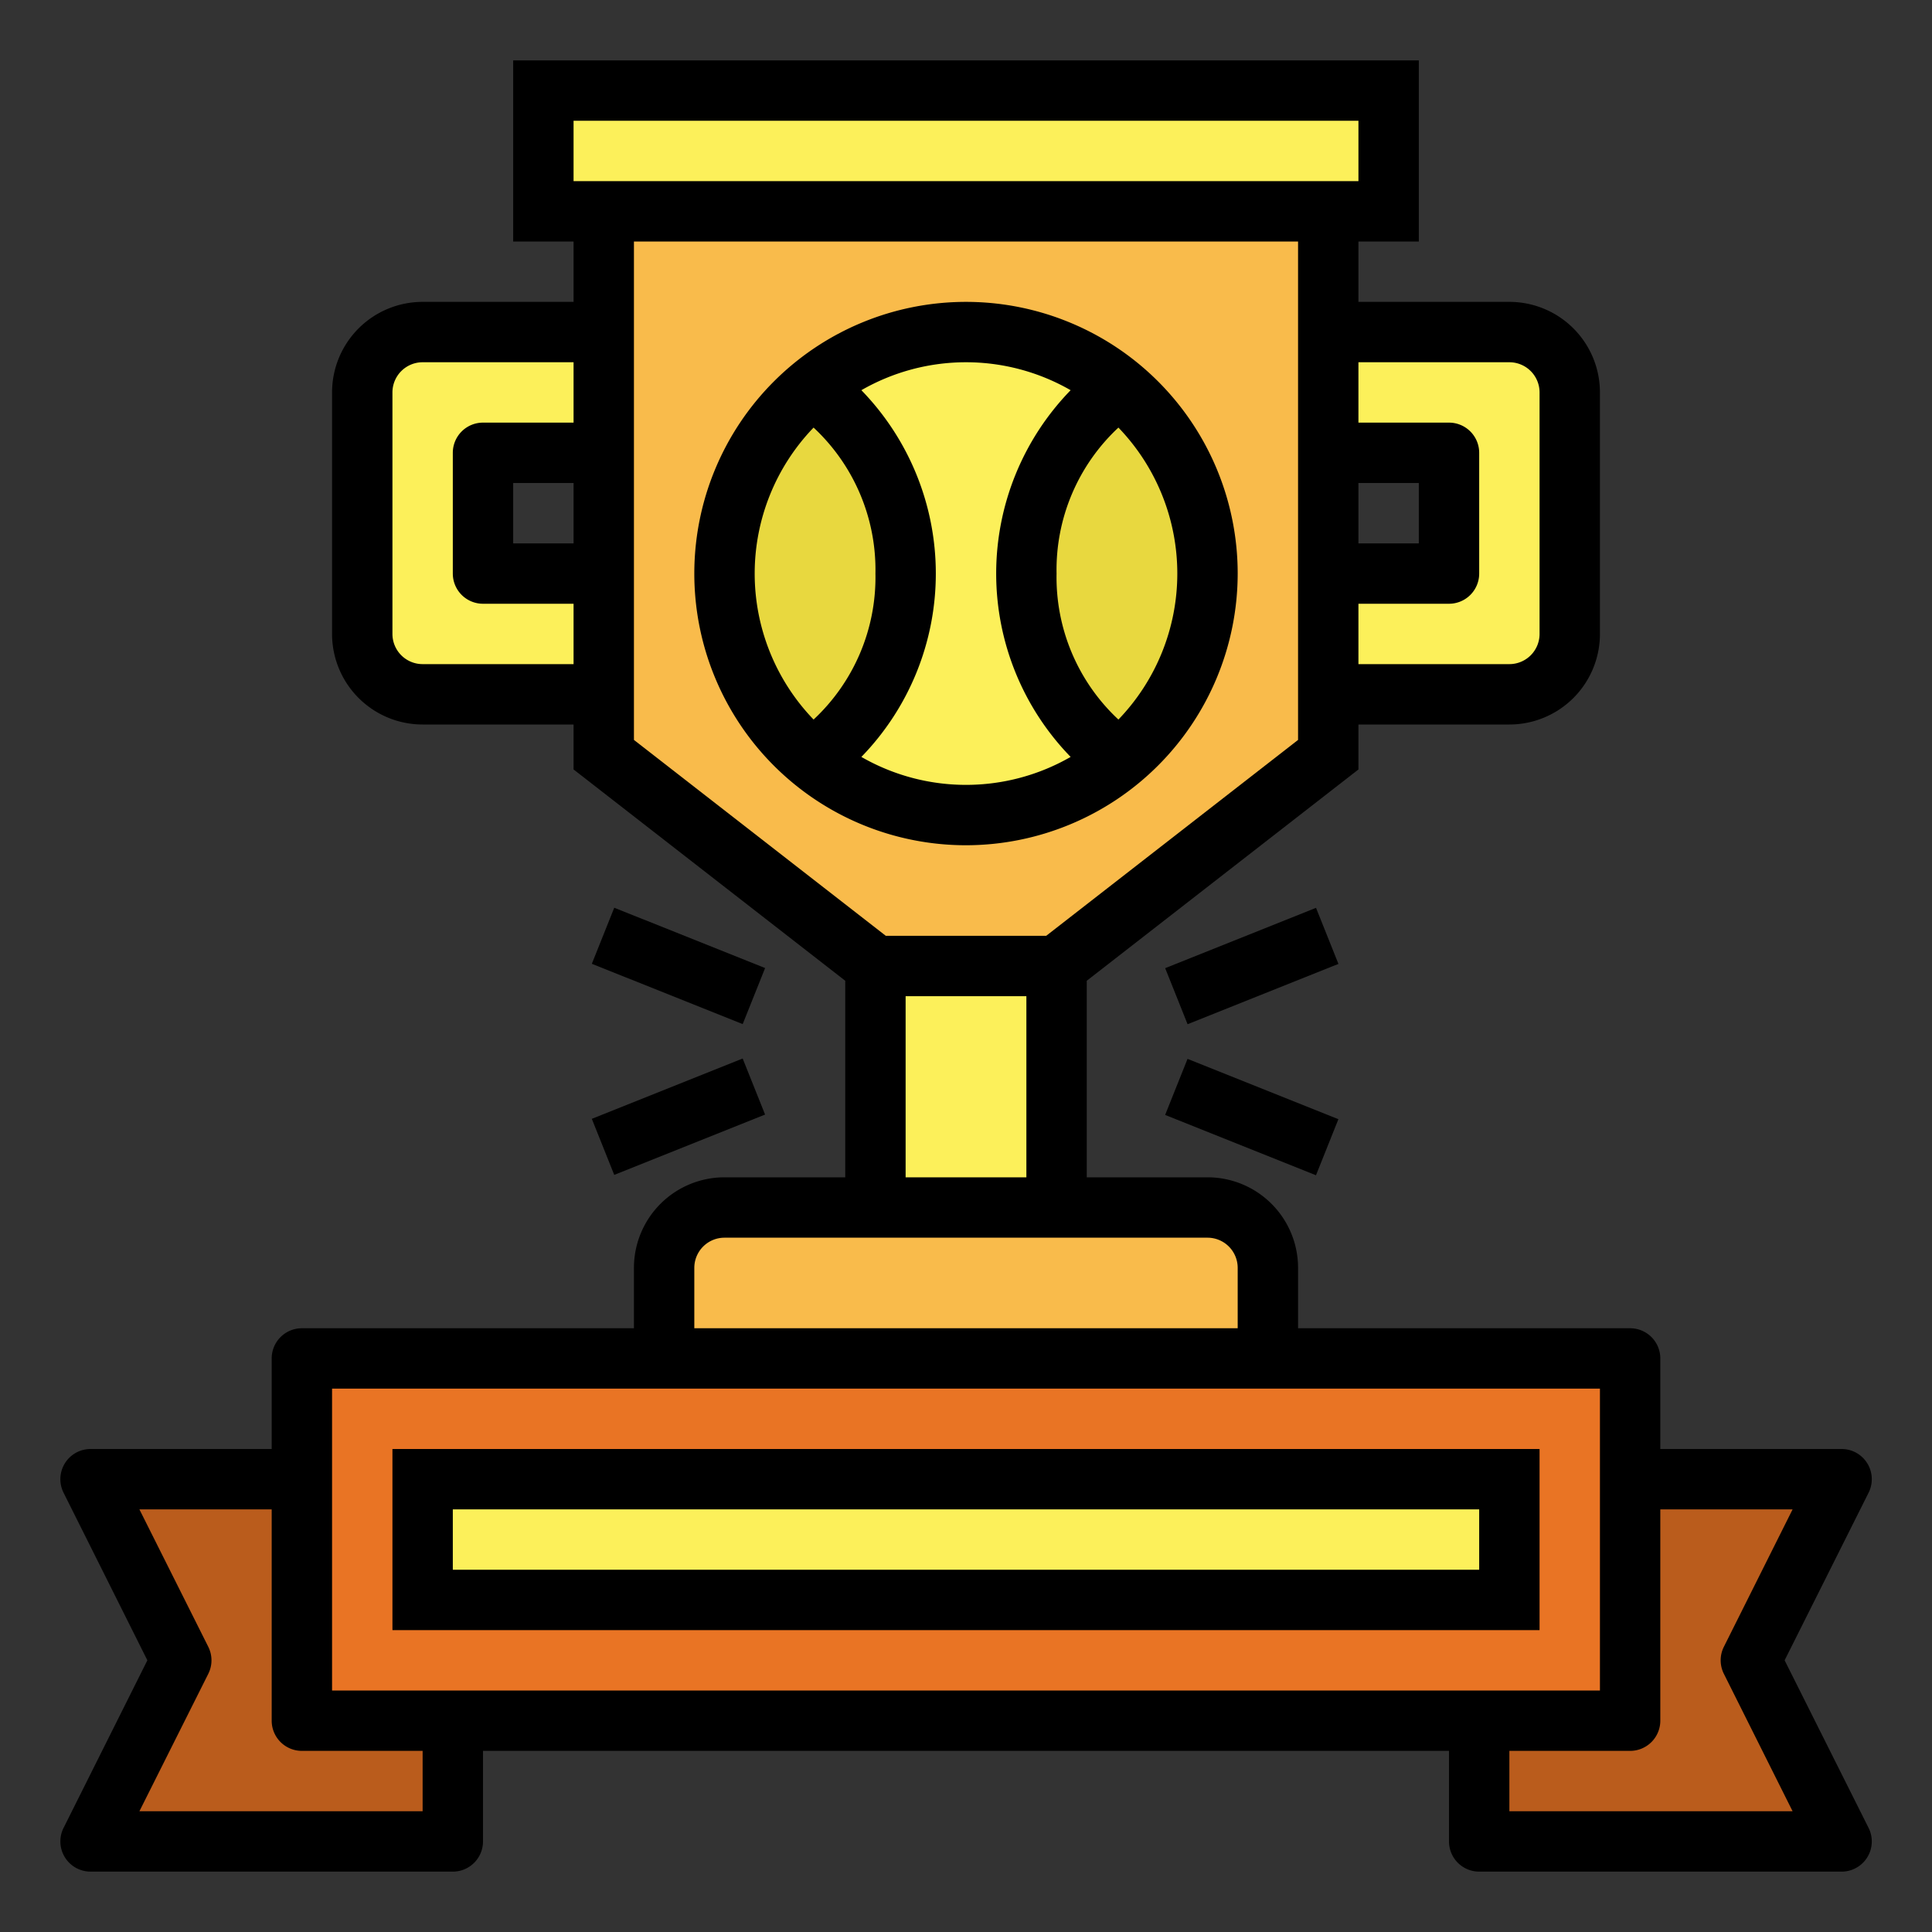 <svg height="512" viewBox="0 0 64 64" width="512" xmlns="http://www.w3.org/2000/svg"><rect x="0" y="0" width="64" height="64" fill="#333333" stroke="none"/><g id="Filled_outline" data-name="Filled outline"><path d="m44 25-9 7h-6l-9-7v-18h24z" fill="#f9bb4b"/><g fill="#fcf05a"><circle cx="32" cy="19" r="8"/><path d="m18 3h28v4h-28z"/><path d="m29 32h6v8h-6z"/></g><path d="m24 40h16a2 2 0 0 1 2 2v3a0 0 0 0 1 0 0h-20a0 0 0 0 1 0 0v-3a2 2 0 0 1 2-2z" fill="#f9bb4b"/><path d="m20 15v-4h-6a2 2 0 0 0 -2 2v8a2 2 0 0 0 2 2h6v-4h-4v-4z" fill="#fcf05a"/><path d="m44 19v4h6a2 2 0 0 0 2-2v-8a2 2 0 0 0 -2-2h-6v4h4v4z" fill="#fcf05a"/><path d="m10 45h44v12h-44z" fill="#e97424"/><path d="m15 61h-12l3-6-3-6h7v8h5z" fill="#ba5c1c"/><path d="m49 61h12l-3-6 3-6h-7v8h-5z" fill="#ba5c1c"/><path d="m14 49h36v4h-36z" fill="#fcf05a"/><path d="m37.122 12.857a7.243 7.243 0 0 0 -3.122 6.143 7.243 7.243 0 0 0 3.122 6.143 8 8 0 0 0 0-12.286z" fill="#e8d83f"/><path d="m24 19a7.983 7.983 0 0 0 2.878 6.143 7.243 7.243 0 0 0 3.122-6.143 7.243 7.243 0 0 0 -3.122-6.143 7.983 7.983 0 0 0 -2.878 6.143z" fill="#e8d83f"/><path d="m2.149 61.525a1 1 0 0 0 .851.475h12a1 1 0 0 0 1-1v-3h32v3a1 1 0 0 0 1 1h12a1 1 0 0 0 .9-1.447l-2.782-5.553 2.782-5.553a1 1 0 0 0 -.9-1.447h-6v-3a1 1 0 0 0 -1-1h-11v-2a3 3 0 0 0 -3-3h-4v-6.511l9-7v-1.489h5a3 3 0 0 0 3-3v-8a3 3 0 0 0 -3-3h-5v-2h2v-6h-30v6h2v2h-5a3 3 0 0 0 -3 3v8a3 3 0 0 0 3 3h5v1.489l9 7v6.511h-4a3 3 0 0 0 -3 3v2h-11a1 1 0 0 0 -1 1v3h-6a1 1 0 0 0 -.895 1.447l2.777 5.553-2.777 5.553a1 1 0 0 0 .044.972zm57.233-11.525-2.277 4.553a1 1 0 0 0 0 .894l2.277 4.553h-9.382v-2h4a1 1 0 0 0 1-1v-7zm-14.382-34h2v2h-2zm5-4a1 1 0 0 1 1 1v8a1 1 0 0 1 -1 1h-5v-2h3a1 1 0 0 0 1-1v-4a1 1 0 0 0 -1-1h-3v-2zm-31-8h26v2h-26zm0 14h-2v-2h2zm-5 4a1 1 0 0 1 -1-1v-8a1 1 0 0 1 1-1h5v2h-3a1 1 0 0 0 -1 1v4a1 1 0 0 0 1 1h3v2zm7-14h22v16.511l-8.343 6.489h-5.314l-8.343-6.489zm9 25h4v6h-4zm-7 9a1 1 0 0 1 1-1h16a1 1 0 0 1 1 1v2h-18zm-12 4h42v10h-42zm-4.1 9.447a1 1 0 0 0 0-.894l-2.282-4.553h4.382v7a1 1 0 0 0 1 1h4v2h-9.382z"/><path d="m51 48h-38v6h38zm-2 4h-34v-2h34z"/><path d="m41 19a9 9 0 1 0 -9 9 9.01 9.01 0 0 0 9-9zm-2 0a6.972 6.972 0 0 1 -1.951 4.836 6.439 6.439 0 0 1 -2.049-4.836 6.439 6.439 0 0 1 2.049-4.836 6.972 6.972 0 0 1 1.951 4.836zm-3.534-6.074a8.713 8.713 0 0 0 0 12.148 6.95 6.95 0 0 1 -6.932 0 8.713 8.713 0 0 0 0-12.148 6.95 6.95 0 0 1 6.932 0zm-10.466 6.074a6.972 6.972 0 0 1 1.951-4.836 6.439 6.439 0 0 1 2.049 4.836 6.439 6.439 0 0 1 -2.049 4.836 6.972 6.972 0 0 1 -1.951-4.836z"/><path d="m21.5 29.307h2.001v5.385h-2.001z" transform="matrix(.371 -.928 .928 .371 -15.568 41.006)"/><path d="m19.807 36h5.385v2.001h-5.385z" transform="matrix(.928 -.371 .371 .928 -12.132 11.003)"/><path d="m38.807 31h5.385v2.001h-5.385z" transform="matrix(.928 -.371 .371 .928 -8.916 17.701)"/><path d="m40.5 34.307h2.001v5.385h-2.001z" transform="matrix(.371 -.928 .928 .371 -8.266 61.79)"/></g></svg>